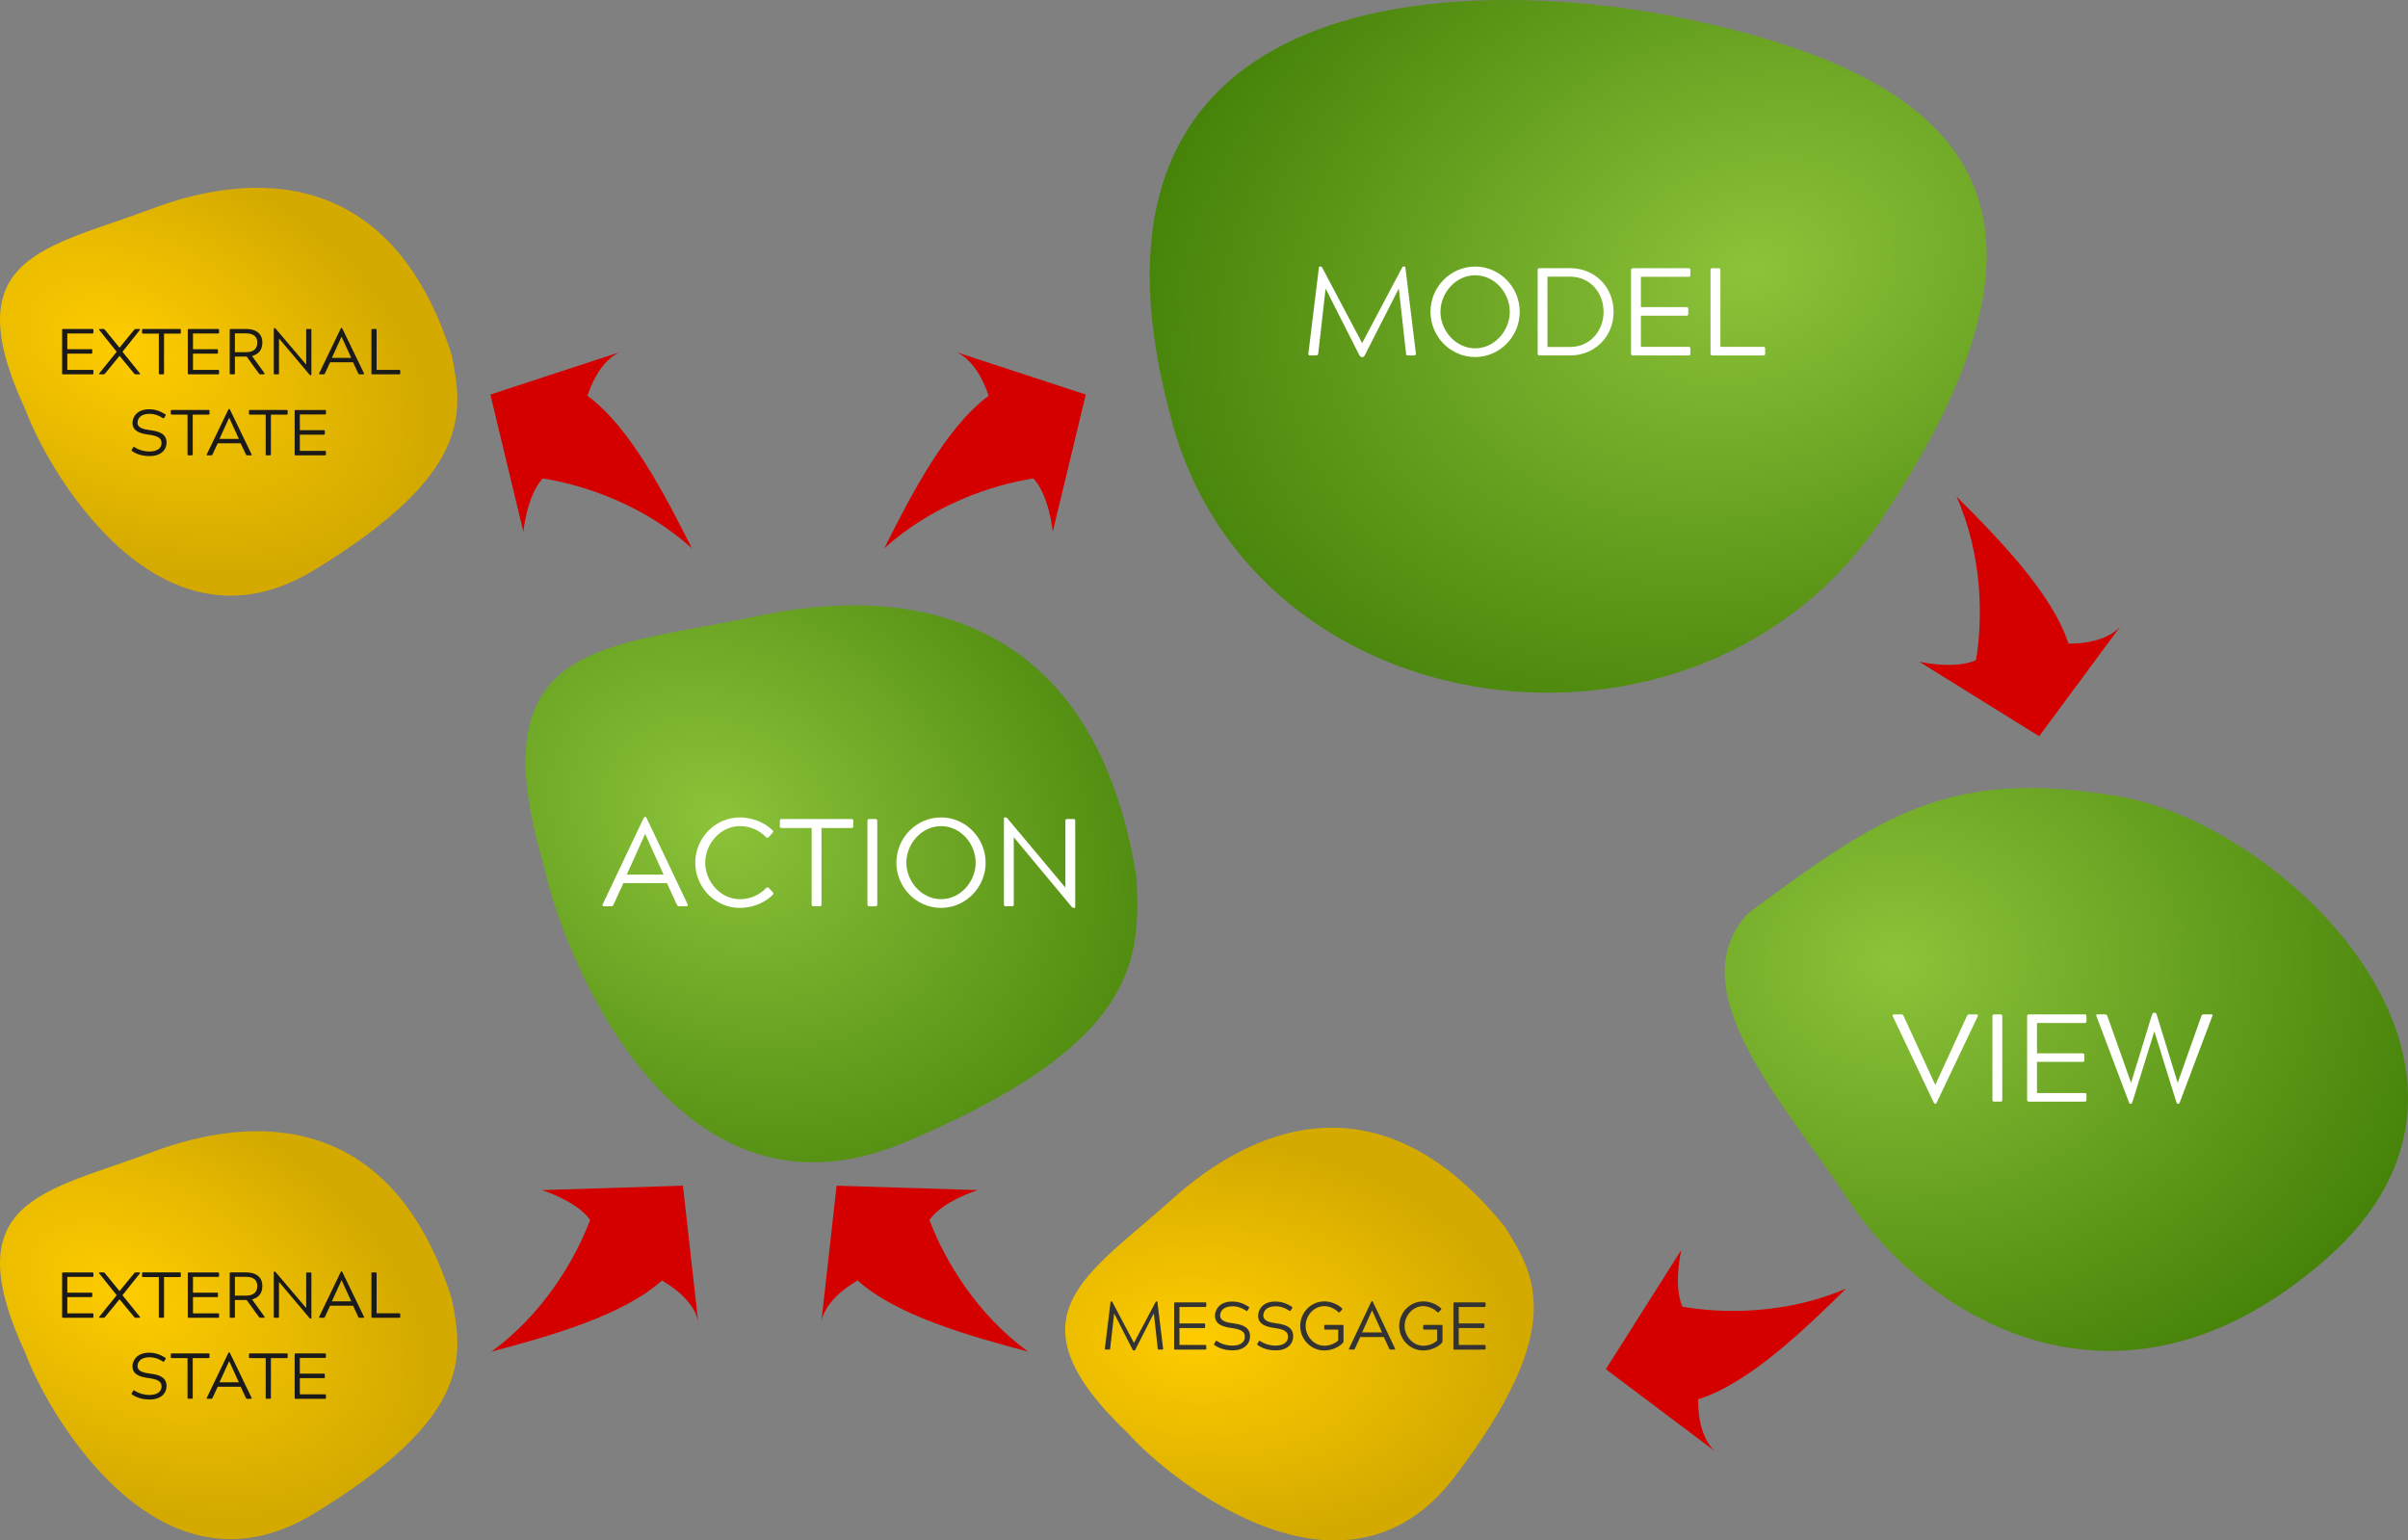 <?xml version="1.0" encoding="UTF-8" standalone="no"?>
<svg
   xmlns:dc="http://purl.org/dc/elements/1.1/"
   xmlns:cc="http://creativecommons.org/ns#"
   xmlns:rdf="http://www.w3.org/1999/02/22-rdf-syntax-ns#"
   xmlns:svg="http://www.w3.org/2000/svg"
   xmlns="http://www.w3.org/2000/svg"
   xmlns:xlink="http://www.w3.org/1999/xlink"
   id="svg8"
   version="1.1"
   viewBox="0 0 139.1 88.992"
   height="88.992mm"
   width="139.1mm">
  <rect x="0" y="0" width="139.1" height="88.992" fill="#808080" stroke="none"/>
  <defs
     id="defs2">
    <linearGradient
       id="linearGradient5159">
      <stop
         id="stop5155"
         offset="0"
         style="stop-color:#ffcc00;stop-opacity:1;" />
      <stop
         id="stop5157"
         offset="1"
         style="stop-color:#d4aa00;stop-opacity:1" />
    </linearGradient>
    <radialGradient
       gradientUnits="userSpaceOnUse"
       gradientTransform="matrix(0.176,0.562,-0.761,0.238,207.407,120.919)"
       r="51.168"
       fy="84.84"
       fx="-158.357"
       cy="84.84"
       cx="-158.357"
       id="radialGradient4493"
       xlink:href="#linearGradient4522" />
    <linearGradient
       id="linearGradient4522">
      <stop
         style="stop-color:#8cc33a;stop-opacity:1"
         offset="0"
         id="stop4518" />
      <stop
         style="stop-color:#3f7c04;stop-opacity:1"
         offset="1"
         id="stop4520" />
    </linearGradient>
    <radialGradient
       gradientUnits="userSpaceOnUse"
       gradientTransform="matrix(-0.959,-0.515,0.418,-0.778,-102.34,18.213)"
       r="30.546"
       fy="18.986"
       fx="-156.207"
       cy="18.986"
       cx="-156.207"
       id="radialGradient4503"
       xlink:href="#linearGradient4522" />
    <radialGradient
       gradientUnits="userSpaceOnUse"
       gradientTransform="matrix(1.063,0,0,0.876,206.585,28.29)"
       r="33.71"
       fy="72.783"
       fx="-78.379"
       cy="72.783"
       cx="-78.379"
       id="radialGradient4515"
       xlink:href="#linearGradient4522" />
    <radialGradient
       gradientUnits="userSpaceOnUse"
       gradientTransform="matrix(1.357,0.065,-0.041,0.851,-26.621,11.363)"
       r="13.535"
       fy="114.121"
       fx="84.249"
       cy="114.121"
       cx="84.249"
       id="radialGradient5161"
       xlink:href="#linearGradient5159" />
    <radialGradient
       r="13.535"
       fy="114.121"
       fx="84.249"
       cy="114.121"
       cx="84.249"
       gradientTransform="matrix(1.24,0.556,-0.349,0.777,-43.562,-24.346)"
       gradientUnits="userSpaceOnUse"
       id="radialGradient4551"
       xlink:href="#linearGradient5159" />
    <radialGradient
       r="13.535"
       fy="114.121"
       fx="84.249"
       cy="114.121"
       cx="84.249"
       gradientTransform="matrix(1.24,0.556,-0.349,0.777,-43.562,-78.85)"
       gradientUnits="userSpaceOnUse"
       id="radialGradient4648"
       xlink:href="#linearGradient5159" />
  </defs>
  <g
     transform="translate(-13.824,-36.508)"
     id="layer1">
    <path
       id="path4485"
       d="M 81.409,60.424 C 85.989,78.879 111.996,82.211 122.472,66.571 135.059,47.777 126.658,40.882 111.343,37.622 99.353,35.071 74.58,34.821 81.409,60.424 Z"
       style="opacity:1;fill:url(#radialGradient4493);fill-opacity:1;stroke:none;stroke-width:0.265;stroke-miterlimit:4;stroke-dasharray:none;stroke-dashoffset:0;stroke-opacity:1" />
    <path
       id="path4495"
       d="M 79.479,87.239 C 76.961,71.284 65.579,70.391 57.607,72.093 c -8.889,1.898 -16.239,1.332 -12.365,14.434 0.842,4.255 7.184,21.707 20.806,15.994 13.623,-5.713 13.633,-10.604 13.43,-15.283 z"
       style="opacity:1;fill:url(#radialGradient4503);fill-opacity:1;stroke:none;stroke-width:0.265;stroke-miterlimit:4;stroke-dasharray:none;stroke-dashoffset:0;stroke-opacity:1" />
    <path
       id="path4505"
       d="m 114.781,89.289 c 7.789,-5.778 11.718,-8.421 21.438,-6.774 9.72,1.647 24.289,15.908 12.002,26.706 -12.287,10.798 -23.547,2.863 -27.612,-3.362 -3.609,-5.527 -9.903,-12.107 -5.828,-16.569 z"
       style="opacity:1;fill:url(#radialGradient4515);fill-opacity:1;stroke:none;stroke-width:0.265;stroke-miterlimit:4;stroke-dasharray:none;stroke-dashoffset:0;stroke-opacity:1" />
    <g
       id="text5113"
       style="font-style:normal;font-variant:normal;font-weight:normal;font-stretch:normal;font-size:7.202px;line-height:1.25;font-family:'Acherus Grotesque';-inkscape-font-specification:'Acherus Grotesque';font-variant-ligatures:normal;font-variant-caps:normal;font-variant-numeric:normal;font-feature-settings:normal;text-align:start;writing-mode:lr-tb;text-anchor:start;opacity:1;fill:#ffffff;fill-opacity:1;stroke:none;stroke-width:0.265;stroke-miterlimit:4;stroke-dasharray:none;stroke-dashoffset:0;stroke-opacity:1"
       aria-label="MODEL">
      <path
         id="path4538"
         style="fill:#ffffff;stroke-width:0.265"
         d="m 94.627,53.175 0.418,3.752 c 0.007,0.086 0.029,0.115 0.108,0.115 h 0.353 c 0.086,0 0.115,-0.036 0.108,-0.115 l -0.605,-4.955 c -0.007,-0.05 -0.014,-0.065 -0.065,-0.065 h -0.043 c -0.029,0 -0.05,0.007 -0.086,0.065 l -2.305,4.357 -2.305,-4.357 c -0.036,-0.058 -0.058,-0.065 -0.086,-0.065 H 90.075 c -0.05,0 -0.058,0.014 -0.065,0.065 l -0.605,4.955 c -0.014,0.079 0.022,0.115 0.101,0.115 h 0.353 c 0.086,0 0.101,-0.029 0.115,-0.115 l 0.425,-3.745 1.945,3.839 c 0.05,0.072 0.079,0.115 0.137,0.115 h 0.058 c 0.058,0 0.094,-0.043 0.13,-0.115 z" />
      <path
         id="path4540"
         style="fill:#ffffff;stroke-width:0.265"
         d="m 96.457,54.521 c 0,1.433 1.16,2.614 2.578,2.614 1.419,0 2.578,-1.181 2.578,-2.614 0,-1.433 -1.16,-2.614 -2.578,-2.614 -1.419,0 -2.578,1.181 -2.578,2.614 z m 0.576,0 c 0,-1.088 0.879,-2.11 2.002,-2.11 1.138,0 2.002,1.023 2.002,2.11 0,1.08 -0.864,2.11 -2.002,2.11 -1.124,0 -2.002,-1.03 -2.002,-2.11 z" />
      <path
         id="path4542"
         style="fill:#ffffff;stroke-width:0.265"
         d="m 102.763,52.001 c -0.086,0 -0.115,0.029 -0.115,0.115 v 4.811 c 0,0.086 0.036,0.115 0.115,0.115 h 1.765 c 1.419,0 2.506,-1.088 2.506,-2.521 0,-1.433 -1.088,-2.521 -2.506,-2.521 z m 1.757,0.49 c 1.174,0 1.937,0.944 1.937,2.031 0,1.08 -0.763,2.031 -1.937,2.031 h -1.304 V 52.49 Z" />
      <path
         id="path4544"
         style="fill:#ffffff;stroke-width:0.265"
         d="m 111.362,57.042 c 0.086,0 0.108,-0.029 0.108,-0.115 V 56.661 c 0,-0.086 -0.022,-0.115 -0.108,-0.115 h -2.751 V 54.745 h 2.622 c 0.086,0 0.115,-0.029 0.115,-0.115 v -0.266 c 0,-0.086 -0.029,-0.115 -0.115,-0.115 h -2.622 v -1.75 h 2.751 c 0.079,0 0.108,-0.029 0.108,-0.115 v -0.266 c 0,-0.086 -0.029,-0.115 -0.108,-0.115 h -3.205 c -0.086,0 -0.115,0.029 -0.115,0.115 v 4.811 c 0,0.086 0.029,0.115 0.115,0.115 z" />
      <path
         id="path4546"
         style="fill:#ffffff;stroke-width:0.265"
         d="m 113.204,56.545 v -4.429 c 0,-0.086 -0.029,-0.115 -0.115,-0.115 h -0.339 c -0.086,0 -0.115,0.029 -0.115,0.115 v 4.811 c 0,0.086 0.029,0.115 0.115,0.115 h 2.931 c 0.086,0 0.108,-0.029 0.108,-0.115 V 56.661 c 0,-0.086 -0.022,-0.115 -0.108,-0.115 z" />
    </g>
    <g
       aria-label="VIEW"
       style="font-style:normal;font-variant:normal;font-weight:normal;font-stretch:normal;font-size:7.202px;line-height:1.25;font-family:'Acherus Grotesque';-inkscape-font-specification:'Acherus Grotesque';font-variant-ligatures:normal;font-variant-caps:normal;font-variant-numeric:normal;font-feature-settings:normal;text-align:start;writing-mode:lr-tb;text-anchor:start;opacity:1;fill:#ffffff;fill-opacity:1;stroke:none;stroke-width:0.265;stroke-miterlimit:4;stroke-dasharray:none;stroke-dashoffset:0;stroke-opacity:1"
       id="text5117">
      <path
         d="m 125.512,100.173 c 0.043,0.072 0.05,0.101 0.094,0.101 h 0.022 c 0.036,0 0.05,-0.036 0.086,-0.101 l 2.355,-4.948 c 0.022,-0.058 0.007,-0.115 -0.072,-0.115 h -0.418 c -0.065,0 -0.101,0.022 -0.144,0.115 l -1.815,3.954 h -0.007 l -1.815,-3.954 c -0.043,-0.094 -0.072,-0.115 -0.151,-0.115 h -0.418 c -0.065,0 -0.094,0.05 -0.065,0.115 z"
         style="fill:#ffffff;stroke-width:0.265"
         id="path5723" />
      <path
         d="m 128.918,100.036 c 0,0.086 0.029,0.115 0.115,0.115 h 0.346 c 0.086,0 0.108,-0.029 0.108,-0.115 v -4.811 c 0,-0.086 -0.022,-0.115 -0.108,-0.115 h -0.346 c -0.086,0 -0.115,0.029 -0.115,0.115 z"
         style="fill:#ffffff;stroke-width:0.265"
         id="path5725" />
      <path
         d="m 134.242,100.151 c 0.086,0 0.108,-0.029 0.108,-0.115 v -0.266 c 0,-0.086 -0.022,-0.115 -0.108,-0.115 h -2.751 v -1.801 h 2.622 c 0.086,0 0.115,-0.029 0.115,-0.115 v -0.266 c 0,-0.086 -0.029,-0.115 -0.115,-0.115 h -2.622 v -1.75 h 2.751 c 0.079,0 0.108,-0.029 0.108,-0.115 v -0.266 c 0,-0.086 -0.029,-0.115 -0.108,-0.115 h -3.205 c -0.086,0 -0.115,0.029 -0.115,0.115 v 4.811 c 0,0.086 0.029,0.115 0.115,0.115 z"
         style="fill:#ffffff;stroke-width:0.265"
         id="path5727" />
      <path
         d="m 135.565,95.225 c -0.029,-0.086 -0.065,-0.115 -0.144,-0.115 h -0.439 c -0.072,0 -0.086,0.029 -0.05,0.115 l 1.865,4.948 c 0.029,0.072 0.05,0.101 0.079,0.101 h 0.05 c 0.029,0 0.05,-0.036 0.079,-0.101 l 1.268,-4.084 1.268,4.084 c 0.029,0.065 0.05,0.101 0.079,0.101 h 0.05 c 0.036,0 0.05,-0.036 0.079,-0.101 l 1.865,-4.948 c 0.036,-0.086 0.022,-0.115 -0.05,-0.115 h -0.439 c -0.079,0 -0.115,0.029 -0.144,0.115 l -1.361,3.839 -1.21,-3.932 c -0.029,-0.079 -0.05,-0.115 -0.101,-0.115 h -0.072 c -0.05,0 -0.072,0.036 -0.101,0.115 l -1.21,3.932 z"
         style="fill:#ffffff;stroke-width:0.265"
         id="path5729" />
    </g>
    <g
       aria-label="ACTION"
       style="font-style:normal;font-variant:normal;font-weight:normal;font-stretch:normal;font-size:7.202px;line-height:1.25;font-family:'Acherus Grotesque';-inkscape-font-specification:'Acherus Grotesque';font-variant-ligatures:normal;font-variant-caps:normal;font-variant-numeric:normal;font-feature-settings:normal;text-align:start;writing-mode:lr-tb;text-anchor:start;opacity:1;fill:#ffffff;fill-opacity:1;stroke:none;stroke-width:0.265;stroke-miterlimit:4;stroke-dasharray:none;stroke-dashoffset:0;stroke-opacity:1"
       id="text5125">
      <path
         d="m 51.096,84.688 1.059,2.348 h -2.125 l 1.059,-2.348 z m 0.094,-0.886 c -0.029,-0.058 -0.05,-0.101 -0.086,-0.101 h -0.022 c -0.043,0 -0.058,0.043 -0.094,0.101 l -2.348,4.948 c -0.029,0.065 0,0.115 0.065,0.115 h 0.418 c 0.079,0 0.108,-0.029 0.151,-0.115 l 0.562,-1.224 h 2.514 l 0.562,1.224 c 0.043,0.086 0.072,0.115 0.144,0.115 h 0.418 c 0.072,0 0.101,-0.05 0.072,-0.115 z"
         style="fill:#ffffff;stroke-width:0.265"
         id="path5710" />
      <path
         d="m 56.563,88.455 c -1.124,0 -2.002,-1.023 -2.002,-2.11 0,-1.088 0.879,-2.11 2.002,-2.11 0.67,0 1.188,0.295 1.505,0.634 0.058,0.058 0.108,0.058 0.166,-0.007 l 0.209,-0.23 c 0.058,-0.065 0.065,-0.101 0.007,-0.158 -0.461,-0.461 -1.188,-0.742 -1.887,-0.742 -1.419,0 -2.578,1.181 -2.578,2.614 0,1.433 1.16,2.614 2.578,2.614 0.699,0 1.426,-0.281 1.887,-0.742 0.065,-0.065 0.065,-0.101 0.007,-0.173 l -0.216,-0.23 c -0.05,-0.05 -0.094,-0.065 -0.158,-0.007 -0.339,0.353 -0.85,0.648 -1.52,0.648 z"
         style="fill:#ffffff;stroke-width:0.265"
         id="path5712" />
      <path
         d="m 58.988,83.824 c -0.086,0 -0.115,0.029 -0.115,0.115 v 0.288 c 0,0.086 0.022,0.115 0.115,0.115 h 1.721 v 4.408 c 0,0.086 0.022,0.115 0.115,0.115 h 0.346 c 0.086,0 0.108,-0.029 0.108,-0.115 v -4.408 h 1.729 c 0.086,0 0.108,-0.029 0.108,-0.115 v -0.288 c 0,-0.086 -0.014,-0.115 -0.108,-0.115 z"
         style="fill:#ffffff;stroke-width:0.265"
         id="path5714" />
      <path
         d="m 63.932,88.75 c 0,0.086 0.029,0.115 0.115,0.115 h 0.346 c 0.086,0 0.108,-0.029 0.108,-0.115 v -4.811 c 0,-0.086 -0.022,-0.115 -0.108,-0.115 h -0.346 c -0.086,0 -0.115,0.029 -0.115,0.115 z"
         style="fill:#ffffff;stroke-width:0.265"
         id="path5716" />
      <path
         d="m 65.604,86.345 c 0,1.433 1.16,2.614 2.578,2.614 1.419,0 2.578,-1.181 2.578,-2.614 0,-1.433 -1.16,-2.614 -2.578,-2.614 -1.419,0 -2.578,1.181 -2.578,2.614 z m 0.576,0 c 0,-1.088 0.879,-2.11 2.002,-2.11 1.138,0 2.002,1.023 2.002,2.11 0,1.08 -0.864,2.11 -2.002,2.11 -1.124,0 -2.002,-1.03 -2.002,-2.11 z"
         style="fill:#ffffff;stroke-width:0.265"
         id="path5718" />
      <path
         d="m 72.385,84.875 3.349,4.026 c 0.043,0.043 0.072,0.058 0.108,0.058 h 0.036 c 0.043,0 0.058,-0.007 0.058,-0.058 v -4.962 c 0,-0.094 -0.022,-0.115 -0.108,-0.115 h -0.346 c -0.086,0 -0.115,0.022 -0.115,0.115 v 3.846 l -3.356,-4.004 c -0.029,-0.036 -0.05,-0.05 -0.094,-0.05 h -0.036 c -0.05,0 -0.065,0.007 -0.065,0.058 v 4.962 c 0,0.086 0.029,0.115 0.115,0.115 h 0.339 c 0.086,0 0.115,-0.029 0.115,-0.115 z"
         style="fill:#ffffff;stroke-width:0.265"
         id="path5720" />
    </g>
    <path
       style="opacity:1;fill:url(#radialGradient5161);fill-opacity:1;stroke:none;stroke-width:0.265;stroke-miterlimit:4;stroke-dasharray:none;stroke-dashoffset:0;stroke-opacity:1"
       d="m 100.742,107.371 c -7.36,-9.1 -14.827,-5.536 -19.212,-1.58 -4.89,4.411 -9.708,6.719 -2.53,13.538 2.07,2.365 12.372,11.019 18.851,2.498 6.479,-8.52 4.713,-11.593 2.891,-14.456 z"
       id="path5127" />
    <g
       aria-label="MESSGAGE"
       style="font-style:normal;font-variant:normal;font-weight:normal;font-stretch:normal;font-size:3.904px;line-height:1.25;font-family:'Acherus Grotesque';-inkscape-font-specification:'Acherus Grotesque';font-variant-ligatures:normal;font-variant-caps:normal;font-variant-numeric:normal;font-feature-settings:normal;text-align:start;writing-mode:lr-tb;text-anchor:start;opacity:1;fill:#333333;fill-opacity:1;stroke:none;stroke-width:0.265;stroke-miterlimit:4;stroke-dasharray:none;stroke-dashoffset:0;stroke-opacity:1"
       id="text5133">
      <path
         d="m 80.476,112.38 0.226,2.034 c 0.004,0.047 0.016,0.062 0.059,0.062 h 0.191 c 0.047,0 0.062,-0.019 0.059,-0.062 l -0.328,-2.686 c -0.004,-0.027 -0.008,-0.035 -0.035,-0.035 h -0.023 c -0.016,0 -0.027,0.004 -0.047,0.035 l -1.249,2.362 -1.249,-2.362 c -0.02,-0.031 -0.031,-0.035 -0.047,-0.035 h -0.023 c -0.027,0 -0.031,0.008 -0.035,0.035 l -0.328,2.686 c -0.008,0.043 0.012,0.062 0.055,0.062 h 0.191 c 0.047,0 0.055,-0.016 0.062,-0.062 l 0.23,-2.03 1.054,2.081 c 0.027,0.039 0.043,0.062 0.074,0.062 h 0.031 c 0.031,0 0.051,-0.023 0.07,-0.062 z"
         style="fill:#333333;stroke-width:0.265"
         id="path5732" />
      <path
         d="m 83.447,114.476 c 0.047,0 0.059,-0.016 0.059,-0.062 v -0.144 c 0,-0.047 -0.012,-0.062 -0.059,-0.062 H 81.956 v -0.976 h 1.421 c 0.047,0 0.062,-0.016 0.062,-0.062 v -0.144 c 0,-0.047 -0.016,-0.062 -0.062,-0.062 H 81.956 v -0.949 h 1.491 c 0.043,0 0.059,-0.016 0.059,-0.062 v -0.144 c 0,-0.047 -0.016,-0.062 -0.059,-0.062 h -1.737 c -0.047,0 -0.062,0.016 -0.062,0.062 v 2.608 c 0,0.047 0.016,0.062 0.062,0.062 z"
         style="fill:#333333;stroke-width:0.265"
         id="path5734" />
      <path
         d="m 85.031,111.974 c 0.273,0 0.531,0.09 0.781,0.258 0.039,0.031 0.062,0.016 0.086,-0.027 l 0.074,-0.121 c 0.016,-0.039 0.023,-0.062 -0.02,-0.086 -0.297,-0.18 -0.558,-0.297 -0.96,-0.297 -0.757,0 -0.984,0.515 -0.984,0.816 0,0.519 0.496,0.648 0.921,0.707 0.511,0.07 0.804,0.176 0.804,0.5 0,0.406 -0.375,0.523 -0.734,0.523 -0.293,0 -0.617,-0.09 -0.867,-0.262 -0.047,-0.027 -0.062,-0.019 -0.09,0.023 l -0.074,0.125 c -0.023,0.043 -0.023,0.062 0.016,0.086 0.297,0.207 0.64,0.301 1.054,0.301 0.671,0 0.995,-0.39 0.995,-0.808 0,-0.523 -0.429,-0.679 -0.933,-0.746 -0.429,-0.055 -0.792,-0.137 -0.792,-0.457 0,-0.203 0.129,-0.535 0.722,-0.535 z"
         style="fill:#333333;stroke-width:0.265"
         id="path5736" />
      <path
         d="m 87.524,111.974 c 0.273,0 0.531,0.09 0.781,0.258 0.039,0.031 0.062,0.016 0.086,-0.027 l 0.074,-0.121 c 0.016,-0.039 0.023,-0.062 -0.02,-0.086 -0.297,-0.18 -0.558,-0.297 -0.96,-0.297 -0.757,0 -0.984,0.515 -0.984,0.816 0,0.519 0.496,0.648 0.921,0.707 0.511,0.07 0.804,0.176 0.804,0.5 0,0.406 -0.375,0.523 -0.734,0.523 -0.293,0 -0.617,-0.09 -0.867,-0.262 -0.047,-0.027 -0.062,-0.019 -0.09,0.023 l -0.074,0.125 c -0.023,0.043 -0.023,0.062 0.016,0.086 0.297,0.207 0.64,0.301 1.054,0.301 0.671,0 0.995,-0.39 0.995,-0.808 0,-0.523 -0.429,-0.679 -0.933,-0.746 -0.429,-0.055 -0.792,-0.137 -0.792,-0.457 0,-0.203 0.129,-0.535 0.722,-0.535 z"
         style="fill:#333333;stroke-width:0.265"
         id="path5738" />
      <path
         d="m 90.322,111.966 c 0.316,0 0.628,0.16 0.808,0.34 0.039,0.035 0.062,0.031 0.09,0 l 0.117,-0.129 c 0.031,-0.035 0.043,-0.051 0.008,-0.086 -0.262,-0.246 -0.644,-0.398 -1.023,-0.398 -0.769,0 -1.39,0.64 -1.39,1.417 0,0.777 0.621,1.417 1.39,1.417 0.383,0 0.792,-0.156 1.05,-0.41 0.043,-0.043 0.062,-0.078 0.062,-0.141 v -0.863 c 0,-0.043 -0.012,-0.062 -0.059,-0.062 h -0.995 c -0.047,0 -0.062,0.016 -0.062,0.062 v 0.148 c 0,0.047 0.016,0.059 0.062,0.059 h 0.746 v 0.632 c -0.187,0.168 -0.461,0.301 -0.804,0.301 -0.609,0 -1.077,-0.558 -1.077,-1.144 0,-0.589 0.468,-1.144 1.077,-1.144 z"
         style="fill:#333333;stroke-width:0.265"
         id="path5740" />
      <path
         d="m 93.085,112.212 0.574,1.273 h -1.152 l 0.574,-1.273 z m 0.051,-0.48 c -0.016,-0.031 -0.027,-0.055 -0.047,-0.055 H 93.077 c -0.023,0 -0.031,0.023 -0.051,0.055 l -1.273,2.682 c -0.016,0.035 0,0.062 0.035,0.062 h 0.226 c 0.043,0 0.059,-0.016 0.082,-0.062 l 0.304,-0.664 h 1.362 l 0.304,0.664 c 0.023,0.047 0.039,0.062 0.078,0.062 h 0.226 c 0.039,0 0.055,-0.027 0.039,-0.062 z"
         style="fill:#333333;stroke-width:0.265"
         id="path5742" />
      <path
         d="m 96.04,111.966 c 0.316,0 0.628,0.16 0.808,0.34 0.039,0.035 0.062,0.031 0.09,0 l 0.117,-0.129 c 0.031,-0.035 0.043,-0.051 0.008,-0.086 -0.262,-0.246 -0.644,-0.398 -1.023,-0.398 -0.769,0 -1.39,0.64 -1.39,1.417 0,0.777 0.621,1.417 1.39,1.417 0.383,0 0.792,-0.156 1.05,-0.41 0.043,-0.043 0.062,-0.078 0.062,-0.141 v -0.863 c 0,-0.043 -0.012,-0.062 -0.059,-0.062 h -0.995 c -0.047,0 -0.062,0.016 -0.062,0.062 v 0.148 c 0,0.047 0.016,0.059 0.062,0.059 h 0.746 v 0.632 c -0.187,0.168 -0.461,0.301 -0.804,0.301 -0.609,0 -1.077,-0.558 -1.077,-1.144 0,-0.589 0.468,-1.144 1.077,-1.144 z"
         style="fill:#333333;stroke-width:0.265"
         id="path5744" />
      <path
         d="m 99.58,114.476 c 0.047,0 0.059,-0.016 0.059,-0.062 v -0.144 c 0,-0.047 -0.012,-0.062 -0.059,-0.062 h -1.491 v -0.976 h 1.421 c 0.047,0 0.062,-0.016 0.062,-0.062 v -0.144 c 0,-0.047 -0.016,-0.062 -0.062,-0.062 h -1.421 v -0.949 h 1.491 c 0.043,0 0.059,-0.016 0.059,-0.062 v -0.144 c 0,-0.047 -0.016,-0.062 -0.059,-0.062 h -1.737 c -0.047,0 -0.062,0.016 -0.062,0.062 v 2.608 c 0,0.047 0.016,0.062 0.062,0.062 z"
         style="fill:#333333;stroke-width:0.265"
         id="path5746" />
    </g>
    <path
       id="path5135"
       d="m 126.846,65.197 c 2.432,2.432 5.53,5.597 6.466,8.496 2.432,0 3.076,-1.106 3.076,-1.106 l -4.771,6.455 -6.922,-4.303 c 0,0 2.058,0.468 3.274,-0.094 0.408,-2.415 0.374,-6.08 -1.123,-9.448 z"
       style="opacity:1;fill:#d40000;fill-opacity:1;stroke:none;stroke-width:0.265;stroke-miterlimit:4;stroke-dasharray:none;stroke-dashoffset:0;stroke-opacity:1" />
    <path
       style="opacity:1;fill:#d40000;fill-opacity:1;stroke:none;stroke-width:0.265;stroke-miterlimit:4;stroke-dasharray:none;stroke-dashoffset:0;stroke-opacity:1"
       d="m 120.468,110.95 c -2.452,2.412 -5.641,5.485 -8.548,6.397 -0.02,2.432 1.082,3.084 1.082,3.084 l -6.416,-4.823 4.359,-6.887 c 0,0 -0.484,2.054 0.067,3.275 2.412,0.428 6.077,0.423 9.457,-1.046 z"
       id="path5137" />
    <path
       id="path5139"
       d="m 73.218,114.596 c -3.324,-0.886 -7.591,-2.072 -9.853,-4.112 -2.105,1.219 -2.107,2.499 -2.107,2.499 l 0.894,-7.976 8.147,0.255 c 0,0 -2.015,0.627 -2.786,1.722 0.857,2.295 2.723,5.449 5.706,7.614 z"
       style="opacity:1;fill:#d40000;fill-opacity:1;stroke:none;stroke-width:0.265;stroke-miterlimit:4;stroke-dasharray:none;stroke-dashoffset:0;stroke-opacity:1" />
    <path
       style="opacity:1;fill:#d40000;fill-opacity:1;stroke:none;stroke-width:0.265;stroke-miterlimit:4;stroke-dasharray:none;stroke-dashoffset:0;stroke-opacity:1"
       d="m 64.904,68.186 c 1.543,-3.074 3.572,-7.01 6.031,-8.811 -0.765,-2.309 -2.018,-2.571 -2.018,-2.571 l 7.628,2.498 -1.907,7.925 c 0,0 -0.204,-2.101 -1.119,-3.078 -2.421,0.372 -5.889,1.558 -8.615,4.038 z"
       id="path5141" />
    <path
       id="path4549"
       d="m 39.926,111.554 c -3.527,-11.16 -11.779,-10.57 -17.307,-8.489 -6.164,2.32 -11.492,2.708 -7.3,11.678 1.063,2.958 7.492,14.777 16.635,9.212 9.143,-5.565 8.623,-9.07 7.972,-12.401 z"
       style="opacity:1;fill:url(#radialGradient4551);fill-opacity:1;stroke:none;stroke-width:0.265;stroke-miterlimit:4;stroke-dasharray:none;stroke-dashoffset:0;stroke-opacity:1" />
    <g
       id="text4573"
       style="font-style:normal;font-variant:normal;font-weight:normal;font-stretch:normal;font-size:3.77px;line-height:1.25;font-family:Consolas;-inkscape-font-specification:Consolas;font-variant-ligatures:normal;font-variant-caps:normal;font-variant-numeric:normal;font-feature-settings:normal;text-align:start;writing-mode:lr-tb;text-anchor:start;opacity:1;fill:#1a1a1a;fill-opacity:1;stroke:#ff0000;stroke-width:0.529;stroke-linecap:round;stroke-miterlimit:4;stroke-dasharray:none;stroke-dashoffset:0;stroke-opacity:1"
       transform="scale(1.007,0.993)"
       aria-label="EXTERNAL
STATE">
      <path
         id="path4589"
         style="font-style:normal;font-variant:normal;font-weight:normal;font-stretch:normal;line-height:0.8;font-family:'Acherus Grotesque';-inkscape-font-specification:'Acherus Grotesque';text-align:center;text-anchor:middle;fill:#1a1a1a;stroke:none;stroke-width:0.529"
         d="m 19.029,113.433 c 0.045,0 0.057,-0.015 0.057,-0.06 v -0.14 c 0,-0.045 -0.011,-0.06 -0.057,-0.06 h -1.44 v -0.943 h 1.372 c 0.045,0 0.06,-0.015 0.06,-0.06 v -0.14 c 0,-0.045 -0.015,-0.06 -0.06,-0.06 h -1.372 v -0.916 h 1.44 c 0.041,0 0.057,-0.015 0.057,-0.06 v -0.14 c 0,-0.045 -0.015,-0.06 -0.057,-0.06 h -1.678 c -0.045,0 -0.06,0.015 -0.06,0.06 v 2.519 c 0,0.045 0.015,0.06 0.06,0.06 z" />
      <path
         id="path4591"
         style="font-style:normal;font-variant:normal;font-weight:normal;font-stretch:normal;line-height:0.8;font-family:'Acherus Grotesque';-inkscape-font-specification:'Acherus Grotesque';text-align:center;text-anchor:middle;fill:#1a1a1a;stroke:none;stroke-width:0.529"
         d="m 20.585,112.358 0.826,1.014 c 0.038,0.045 0.049,0.06 0.09,0.06 h 0.222 c 0.038,0 0.057,-0.015 0.026,-0.06 l -0.995,-1.252 0.995,-1.267 c 0.034,-0.045 0.011,-0.06 -0.026,-0.06 h -0.219 c -0.038,0 -0.053,0.011 -0.09,0.06 l -0.829,1.026 -0.829,-1.026 c -0.03,-0.045 -0.049,-0.06 -0.09,-0.06 h -0.219 c -0.041,0 -0.057,0.015 -0.026,0.06 l 0.999,1.267 -0.995,1.252 c -0.03,0.045 -0.007,0.06 0.03,0.06 h 0.219 c 0.041,0 0.057,-0.015 0.09,-0.06 z" />
      <path
         id="path4593"
         style="font-style:normal;font-variant:normal;font-weight:normal;font-stretch:normal;line-height:0.8;font-family:'Acherus Grotesque';-inkscape-font-specification:'Acherus Grotesque';text-align:center;text-anchor:middle;fill:#1a1a1a;stroke:none;stroke-width:0.529"
         d="m 21.938,110.793 c -0.045,0 -0.06,0.015 -0.06,0.06 v 0.151 c 0,0.045 0.011,0.06 0.06,0.06 h 0.901 v 2.307 c 0,0.045 0.011,0.06 0.06,0.06 h 0.181 c 0.045,0 0.057,-0.015 0.057,-0.06 v -2.307 h 0.905 c 0.045,0 0.057,-0.015 0.057,-0.06 v -0.151 c 0,-0.045 -0.007,-0.06 -0.057,-0.06 z" />
      <path
         id="path4595"
         style="font-style:normal;font-variant:normal;font-weight:normal;font-stretch:normal;line-height:0.8;font-family:'Acherus Grotesque';-inkscape-font-specification:'Acherus Grotesque';text-align:center;text-anchor:middle;fill:#1a1a1a;stroke:none;stroke-width:0.529"
         d="m 26.238,113.433 c 0.045,0 0.057,-0.015 0.057,-0.06 v -0.14 c 0,-0.045 -0.011,-0.06 -0.057,-0.06 h -1.44 v -0.943 h 1.372 c 0.045,0 0.06,-0.015 0.06,-0.06 v -0.14 c 0,-0.045 -0.015,-0.06 -0.06,-0.06 h -1.372 v -0.916 h 1.44 c 0.041,0 0.057,-0.015 0.057,-0.06 v -0.14 c 0,-0.045 -0.015,-0.06 -0.057,-0.06 h -1.678 c -0.045,0 -0.06,0.015 -0.06,0.06 v 2.519 c 0,0.045 0.015,0.06 0.06,0.06 z" />
      <path
         id="path4597"
         style="font-style:normal;font-variant:normal;font-weight:normal;font-stretch:normal;line-height:0.8;font-family:'Acherus Grotesque';-inkscape-font-specification:'Acherus Grotesque';text-align:center;text-anchor:middle;fill:#1a1a1a;stroke:none;stroke-width:0.529"
         d="m 28.778,111.585 c 0,-0.611 -0.486,-0.792 -0.916,-0.792 h -0.897 c -0.045,0 -0.06,0.015 -0.06,0.06 v 2.519 c 0,0.053 0.015,0.06 0.06,0.06 h 0.177 c 0.045,0 0.06,-0.011 0.06,-0.06 v -0.973 h 0.675 l 0.694,0.973 c 0.026,0.038 0.057,0.06 0.102,0.06 h 0.177 c 0.045,0 0.075,-0.023 0.045,-0.072 l -0.709,-0.995 c 0.351,-0.094 0.592,-0.332 0.592,-0.78 z m -1.576,0.558 v -1.093 h 0.641 c 0.388,0 0.645,0.158 0.645,0.535 0,0.343 -0.196,0.558 -0.645,0.558 z" />
      <path
         id="path4599"
         style="font-style:normal;font-variant:normal;font-weight:normal;font-stretch:normal;line-height:0.8;font-family:'Acherus Grotesque';-inkscape-font-specification:'Acherus Grotesque';text-align:center;text-anchor:middle;fill:#1a1a1a;stroke:none;stroke-width:0.529"
         d="m 29.732,111.344 1.753,2.108 c 0.023,0.023 0.038,0.03 0.057,0.03 h 0.019 c 0.023,0 0.03,-0.004 0.03,-0.03 v -2.598 c 0,-0.049 -0.011,-0.06 -0.057,-0.06 h -0.181 c -0.045,0 -0.06,0.011 -0.06,0.06 v 2.013 l -1.757,-2.096 c -0.015,-0.019 -0.026,-0.026 -0.049,-0.026 h -0.019 c -0.026,0 -0.034,0.004 -0.034,0.03 v 2.598 c 0,0.045 0.015,0.06 0.06,0.06 h 0.177 c 0.045,0 0.06,-0.015 0.06,-0.06 z" />
      <path
         id="path4601"
         style="font-style:normal;font-variant:normal;font-weight:normal;font-stretch:normal;line-height:0.8;font-family:'Acherus Grotesque';-inkscape-font-specification:'Acherus Grotesque';text-align:center;text-anchor:middle;fill:#1a1a1a;stroke:none;stroke-width:0.529"
         d="m 33.323,111.246 0.554,1.229 h -1.112 l 0.554,-1.229 z m 0.049,-0.464 c -0.015,-0.03 -0.026,-0.053 -0.045,-0.053 h -0.011 c -0.023,0 -0.03,0.023 -0.049,0.053 l -1.229,2.59 c -0.015,0.034 0,0.06 0.034,0.06 h 0.219 c 0.041,0 0.057,-0.015 0.079,-0.06 l 0.294,-0.641 h 1.316 l 0.294,0.641 c 0.023,0.045 0.038,0.06 0.075,0.06 h 0.219 c 0.038,0 0.053,-0.026 0.038,-0.06 z" />
      <path
         id="path4603"
         style="font-style:normal;font-variant:normal;font-weight:normal;font-stretch:normal;line-height:0.8;font-family:'Acherus Grotesque';-inkscape-font-specification:'Acherus Grotesque';text-align:center;text-anchor:middle;fill:#1a1a1a;stroke:none;stroke-width:0.529"
         d="m 35.332,113.172 v -2.319 c 0,-0.045 -0.015,-0.06 -0.06,-0.06 H 35.095 c -0.045,0 -0.06,0.015 -0.06,0.06 v 2.519 c 0,0.045 0.015,0.06 0.06,0.06 h 1.535 c 0.045,0 0.057,-0.015 0.057,-0.06 v -0.14 c 0,-0.045 -0.011,-0.06 -0.057,-0.06 z" />
      <path
         id="path4605"
         style="font-style:normal;font-variant:normal;font-weight:normal;font-stretch:normal;line-height:0.8;font-family:'Acherus Grotesque';-inkscape-font-specification:'Acherus Grotesque';text-align:center;text-anchor:middle;fill:#1a1a1a;stroke:none;stroke-width:0.529"
         d="m 22.315,115.729 c 0.264,0 0.513,0.087 0.754,0.249 0.038,0.03 0.06,0.015 0.083,-0.026 l 0.072,-0.117 c 0.015,-0.038 0.023,-0.06 -0.019,-0.083 -0.287,-0.173 -0.539,-0.287 -0.928,-0.287 -0.731,0 -0.95,0.498 -0.95,0.788 0,0.501 0.479,0.626 0.89,0.682 0.494,0.068 0.777,0.17 0.777,0.483 0,0.392 -0.362,0.505 -0.709,0.505 -0.283,0 -0.596,-0.087 -0.837,-0.253 -0.045,-0.026 -0.06,-0.019 -0.087,0.023 l -0.072,0.121 c -0.023,0.042 -0.023,0.06 0.015,0.083 0.287,0.2 0.618,0.29 1.018,0.29 0.648,0 0.961,-0.377 0.961,-0.78 0,-0.505 -0.415,-0.656 -0.901,-0.72 -0.415,-0.053 -0.765,-0.132 -0.765,-0.441 0,-0.196 0.124,-0.517 0.698,-0.517 z" />
      <path
         id="path4607"
         style="font-style:normal;font-variant:normal;font-weight:normal;font-stretch:normal;line-height:0.8;font-family:'Acherus Grotesque';-inkscape-font-specification:'Acherus Grotesque';text-align:center;text-anchor:middle;fill:#1a1a1a;stroke:none;stroke-width:0.529"
         d="m 23.584,115.506 c -0.045,0 -0.06,0.015 -0.06,0.06 v 0.151 c 0,0.045 0.011,0.06 0.06,0.06 h 0.901 v 2.307 c 0,0.045 0.011,0.06 0.06,0.06 h 0.181 c 0.045,0 0.057,-0.015 0.057,-0.06 v -2.307 h 0.905 c 0.045,0 0.057,-0.015 0.057,-0.06 v -0.151 c 0,-0.045 -0.007,-0.06 -0.057,-0.06 z" />
      <path
         id="path4609"
         style="font-style:normal;font-variant:normal;font-weight:normal;font-stretch:normal;line-height:0.8;font-family:'Acherus Grotesque';-inkscape-font-specification:'Acherus Grotesque';text-align:center;text-anchor:middle;fill:#1a1a1a;stroke:none;stroke-width:0.529"
         d="m 26.876,115.959 0.554,1.229 h -1.112 l 0.554,-1.229 z m 0.049,-0.464 c -0.015,-0.03 -0.026,-0.053 -0.045,-0.053 h -0.011 c -0.023,0 -0.03,0.023 -0.049,0.053 l -1.229,2.59 c -0.015,0.034 0,0.06 0.034,0.06 h 0.219 c 0.041,0 0.057,-0.015 0.079,-0.06 l 0.294,-0.641 h 1.316 l 0.294,0.641 c 0.023,0.045 0.038,0.06 0.075,0.06 h 0.219 c 0.038,0 0.053,-0.026 0.038,-0.06 z" />
      <path
         id="path4611"
         style="font-style:normal;font-variant:normal;font-weight:normal;font-stretch:normal;line-height:0.8;font-family:'Acherus Grotesque';-inkscape-font-specification:'Acherus Grotesque';text-align:center;text-anchor:middle;fill:#1a1a1a;stroke:none;stroke-width:0.529"
         d="m 28.069,115.506 c -0.045,0 -0.06,0.015 -0.06,0.06 v 0.151 c 0,0.045 0.011,0.06 0.06,0.06 h 0.901 v 2.307 c 0,0.045 0.011,0.06 0.06,0.06 h 0.181 c 0.045,0 0.057,-0.015 0.057,-0.06 v -2.307 h 0.905 c 0.045,0 0.057,-0.015 0.057,-0.06 v -0.151 c 0,-0.045 -0.007,-0.06 -0.057,-0.06 z" />
      <path
         id="path4613"
         style="font-style:normal;font-variant:normal;font-weight:normal;font-stretch:normal;line-height:0.8;font-family:'Acherus Grotesque';-inkscape-font-specification:'Acherus Grotesque';text-align:center;text-anchor:middle;fill:#1a1a1a;stroke:none;stroke-width:0.529"
         d="m 32.368,118.146 c 0.045,0 0.057,-0.015 0.057,-0.06 v -0.14 c 0,-0.045 -0.011,-0.06 -0.057,-0.06 h -1.44 v -0.943 h 1.372 c 0.045,0 0.06,-0.015 0.06,-0.06 v -0.14 c 0,-0.045 -0.015,-0.06 -0.06,-0.06 h -1.372 v -0.916 h 1.44 c 0.041,0 0.057,-0.015 0.057,-0.06 v -0.14 c 0,-0.045 -0.015,-0.06 -0.057,-0.06 H 30.691 c -0.045,0 -0.06,0.015 -0.06,0.06 v 2.519 c 0,0.045 0.015,0.06 0.06,0.06 z" />
    </g>
    <path
       style="opacity:1;fill:#d40000;fill-opacity:1;stroke:none;stroke-width:0.265;stroke-miterlimit:4;stroke-dasharray:none;stroke-dashoffset:0;stroke-opacity:1"
       d="m 42.207,114.596 c 3.324,-0.886 7.591,-2.072 9.853,-4.112 2.105,1.219 2.107,2.499 2.107,2.499 l -0.894,-7.976 -8.147,0.255 c 0,0 2.015,0.627 2.786,1.722 -0.857,2.295 -2.723,5.449 -5.706,7.614 z"
       id="path4581" />
    <path
       style="opacity:1;fill:url(#radialGradient4648);fill-opacity:1;stroke:none;stroke-width:0.265;stroke-miterlimit:4;stroke-dasharray:none;stroke-dashoffset:0;stroke-opacity:1"
       d="M 39.926,57.05 C 36.398,45.89 28.146,46.48 22.619,48.561 c -6.164,2.32 -11.492,2.708 -7.3,11.678 1.063,2.958 7.492,14.777 16.635,9.212 9.143,-5.565 8.623,-9.07 7.972,-12.401 z"
       id="path4616" />
    <g
       aria-label="EXTERNAL
STATE"
       transform="matrix(1.007,0,0,0.993,0,-54.504)"
       style="font-style:normal;font-variant:normal;font-weight:normal;font-stretch:normal;font-size:3.77px;line-height:1.25;font-family:Consolas;-inkscape-font-specification:Consolas;font-variant-ligatures:normal;font-variant-caps:normal;font-variant-numeric:normal;font-feature-settings:normal;text-align:start;writing-mode:lr-tb;text-anchor:start;opacity:1;fill:#1a1a1a;fill-opacity:1;stroke:#ff0000;stroke-width:0.529;stroke-linecap:round;stroke-miterlimit:4;stroke-dasharray:none;stroke-dashoffset:0;stroke-opacity:1"
       id="g4644">
      <path
         d="m 19.029,113.433 c 0.045,0 0.057,-0.015 0.057,-0.06 v -0.14 c 0,-0.045 -0.011,-0.06 -0.057,-0.06 h -1.44 v -0.943 h 1.372 c 0.045,0 0.06,-0.015 0.06,-0.06 v -0.14 c 0,-0.045 -0.015,-0.06 -0.06,-0.06 h -1.372 v -0.916 h 1.44 c 0.041,0 0.057,-0.015 0.057,-0.06 v -0.14 c 0,-0.045 -0.015,-0.06 -0.057,-0.06 h -1.678 c -0.045,0 -0.06,0.015 -0.06,0.06 v 2.519 c 0,0.045 0.015,0.06 0.06,0.06 z"
         style="font-style:normal;font-variant:normal;font-weight:normal;font-stretch:normal;line-height:0.8;font-family:'Acherus Grotesque';-inkscape-font-specification:'Acherus Grotesque';text-align:center;text-anchor:middle;fill:#1a1a1a;stroke:none;stroke-width:0.529"
         id="path4618" />
      <path
         d="m 20.585,112.358 0.826,1.014 c 0.038,0.045 0.049,0.06 0.09,0.06 h 0.222 c 0.038,0 0.057,-0.015 0.026,-0.06 l -0.995,-1.252 0.995,-1.267 c 0.034,-0.045 0.011,-0.06 -0.026,-0.06 h -0.219 c -0.038,0 -0.053,0.011 -0.09,0.06 l -0.829,1.026 -0.829,-1.026 c -0.03,-0.045 -0.049,-0.06 -0.09,-0.06 h -0.219 c -0.041,0 -0.057,0.015 -0.026,0.06 l 0.999,1.267 -0.995,1.252 c -0.03,0.045 -0.007,0.06 0.03,0.06 h 0.219 c 0.041,0 0.057,-0.015 0.09,-0.06 z"
         style="font-style:normal;font-variant:normal;font-weight:normal;font-stretch:normal;line-height:0.8;font-family:'Acherus Grotesque';-inkscape-font-specification:'Acherus Grotesque';text-align:center;text-anchor:middle;fill:#1a1a1a;stroke:none;stroke-width:0.529"
         id="path4620" />
      <path
         d="m 21.938,110.793 c -0.045,0 -0.06,0.015 -0.06,0.06 v 0.151 c 0,0.045 0.011,0.06 0.06,0.06 h 0.901 v 2.307 c 0,0.045 0.011,0.06 0.06,0.06 h 0.181 c 0.045,0 0.057,-0.015 0.057,-0.06 v -2.307 h 0.905 c 0.045,0 0.057,-0.015 0.057,-0.06 v -0.151 c 0,-0.045 -0.007,-0.06 -0.057,-0.06 z"
         style="font-style:normal;font-variant:normal;font-weight:normal;font-stretch:normal;line-height:0.8;font-family:'Acherus Grotesque';-inkscape-font-specification:'Acherus Grotesque';text-align:center;text-anchor:middle;fill:#1a1a1a;stroke:none;stroke-width:0.529"
         id="path4622" />
      <path
         d="m 26.238,113.433 c 0.045,0 0.057,-0.015 0.057,-0.06 v -0.14 c 0,-0.045 -0.011,-0.06 -0.057,-0.06 h -1.44 v -0.943 h 1.372 c 0.045,0 0.06,-0.015 0.06,-0.06 v -0.14 c 0,-0.045 -0.015,-0.06 -0.06,-0.06 h -1.372 v -0.916 h 1.44 c 0.041,0 0.057,-0.015 0.057,-0.06 v -0.14 c 0,-0.045 -0.015,-0.06 -0.057,-0.06 h -1.678 c -0.045,0 -0.06,0.015 -0.06,0.06 v 2.519 c 0,0.045 0.015,0.06 0.06,0.06 z"
         style="font-style:normal;font-variant:normal;font-weight:normal;font-stretch:normal;line-height:0.8;font-family:'Acherus Grotesque';-inkscape-font-specification:'Acherus Grotesque';text-align:center;text-anchor:middle;fill:#1a1a1a;stroke:none;stroke-width:0.529"
         id="path4624" />
      <path
         d="m 28.778,111.585 c 0,-0.611 -0.486,-0.792 -0.916,-0.792 h -0.897 c -0.045,0 -0.06,0.015 -0.06,0.06 v 2.519 c 0,0.053 0.015,0.06 0.06,0.06 h 0.177 c 0.045,0 0.06,-0.011 0.06,-0.06 v -0.973 h 0.675 l 0.694,0.973 c 0.026,0.038 0.057,0.06 0.102,0.06 h 0.177 c 0.045,0 0.075,-0.023 0.045,-0.072 l -0.709,-0.995 c 0.351,-0.094 0.592,-0.332 0.592,-0.78 z m -1.576,0.558 v -1.093 h 0.641 c 0.388,0 0.645,0.158 0.645,0.535 0,0.343 -0.196,0.558 -0.645,0.558 z"
         style="font-style:normal;font-variant:normal;font-weight:normal;font-stretch:normal;line-height:0.8;font-family:'Acherus Grotesque';-inkscape-font-specification:'Acherus Grotesque';text-align:center;text-anchor:middle;fill:#1a1a1a;stroke:none;stroke-width:0.529"
         id="path4626" />
      <path
         d="m 29.732,111.344 1.753,2.108 c 0.023,0.023 0.038,0.03 0.057,0.03 h 0.019 c 0.023,0 0.03,-0.004 0.03,-0.03 v -2.598 c 0,-0.049 -0.011,-0.06 -0.057,-0.06 h -0.181 c -0.045,0 -0.06,0.011 -0.06,0.06 v 2.013 l -1.757,-2.096 c -0.015,-0.019 -0.026,-0.026 -0.049,-0.026 h -0.019 c -0.026,0 -0.034,0.004 -0.034,0.03 v 2.598 c 0,0.045 0.015,0.06 0.06,0.06 h 0.177 c 0.045,0 0.06,-0.015 0.06,-0.06 z"
         style="font-style:normal;font-variant:normal;font-weight:normal;font-stretch:normal;line-height:0.8;font-family:'Acherus Grotesque';-inkscape-font-specification:'Acherus Grotesque';text-align:center;text-anchor:middle;fill:#1a1a1a;stroke:none;stroke-width:0.529"
         id="path4628" />
      <path
         d="m 33.323,111.246 0.554,1.229 h -1.112 l 0.554,-1.229 z m 0.049,-0.464 c -0.015,-0.03 -0.026,-0.053 -0.045,-0.053 h -0.011 c -0.023,0 -0.03,0.023 -0.049,0.053 l -1.229,2.59 c -0.015,0.034 0,0.06 0.034,0.06 h 0.219 c 0.041,0 0.057,-0.015 0.079,-0.06 l 0.294,-0.641 h 1.316 l 0.294,0.641 c 0.023,0.045 0.038,0.06 0.075,0.06 h 0.219 c 0.038,0 0.053,-0.026 0.038,-0.06 z"
         style="font-style:normal;font-variant:normal;font-weight:normal;font-stretch:normal;line-height:0.8;font-family:'Acherus Grotesque';-inkscape-font-specification:'Acherus Grotesque';text-align:center;text-anchor:middle;fill:#1a1a1a;stroke:none;stroke-width:0.529"
         id="path4630" />
      <path
         d="m 35.332,113.172 v -2.319 c 0,-0.045 -0.015,-0.06 -0.06,-0.06 H 35.095 c -0.045,0 -0.06,0.015 -0.06,0.06 v 2.519 c 0,0.045 0.015,0.06 0.06,0.06 h 1.535 c 0.045,0 0.057,-0.015 0.057,-0.06 v -0.14 c 0,-0.045 -0.011,-0.06 -0.057,-0.06 z"
         style="font-style:normal;font-variant:normal;font-weight:normal;font-stretch:normal;line-height:0.8;font-family:'Acherus Grotesque';-inkscape-font-specification:'Acherus Grotesque';text-align:center;text-anchor:middle;fill:#1a1a1a;stroke:none;stroke-width:0.529"
         id="path4632" />
      <path
         d="m 22.315,115.729 c 0.264,0 0.513,0.087 0.754,0.249 0.038,0.03 0.06,0.015 0.083,-0.026 l 0.072,-0.117 c 0.015,-0.038 0.023,-0.06 -0.019,-0.083 -0.287,-0.173 -0.539,-0.287 -0.928,-0.287 -0.731,0 -0.95,0.498 -0.95,0.788 0,0.501 0.479,0.626 0.89,0.682 0.494,0.068 0.777,0.17 0.777,0.483 0,0.392 -0.362,0.505 -0.709,0.505 -0.283,0 -0.596,-0.087 -0.837,-0.253 -0.045,-0.026 -0.06,-0.019 -0.087,0.023 l -0.072,0.121 c -0.023,0.042 -0.023,0.06 0.015,0.083 0.287,0.2 0.618,0.29 1.018,0.29 0.648,0 0.961,-0.377 0.961,-0.78 0,-0.505 -0.415,-0.656 -0.901,-0.72 -0.415,-0.053 -0.765,-0.132 -0.765,-0.441 0,-0.196 0.124,-0.517 0.698,-0.517 z"
         style="font-style:normal;font-variant:normal;font-weight:normal;font-stretch:normal;line-height:0.8;font-family:'Acherus Grotesque';-inkscape-font-specification:'Acherus Grotesque';text-align:center;text-anchor:middle;fill:#1a1a1a;stroke:none;stroke-width:0.529"
         id="path4634" />
      <path
         d="m 23.584,115.506 c -0.045,0 -0.06,0.015 -0.06,0.06 v 0.151 c 0,0.045 0.011,0.06 0.06,0.06 h 0.901 v 2.307 c 0,0.045 0.011,0.06 0.06,0.06 h 0.181 c 0.045,0 0.057,-0.015 0.057,-0.06 v -2.307 h 0.905 c 0.045,0 0.057,-0.015 0.057,-0.06 v -0.151 c 0,-0.045 -0.007,-0.06 -0.057,-0.06 z"
         style="font-style:normal;font-variant:normal;font-weight:normal;font-stretch:normal;line-height:0.8;font-family:'Acherus Grotesque';-inkscape-font-specification:'Acherus Grotesque';text-align:center;text-anchor:middle;fill:#1a1a1a;stroke:none;stroke-width:0.529"
         id="path4636" />
      <path
         d="m 26.876,115.959 0.554,1.229 h -1.112 l 0.554,-1.229 z m 0.049,-0.464 c -0.015,-0.03 -0.026,-0.053 -0.045,-0.053 h -0.011 c -0.023,0 -0.03,0.023 -0.049,0.053 l -1.229,2.59 c -0.015,0.034 0,0.06 0.034,0.06 h 0.219 c 0.041,0 0.057,-0.015 0.079,-0.06 l 0.294,-0.641 h 1.316 l 0.294,0.641 c 0.023,0.045 0.038,0.06 0.075,0.06 h 0.219 c 0.038,0 0.053,-0.026 0.038,-0.06 z"
         style="font-style:normal;font-variant:normal;font-weight:normal;font-stretch:normal;line-height:0.8;font-family:'Acherus Grotesque';-inkscape-font-specification:'Acherus Grotesque';text-align:center;text-anchor:middle;fill:#1a1a1a;stroke:none;stroke-width:0.529"
         id="path4638" />
      <path
         d="m 28.069,115.506 c -0.045,0 -0.06,0.015 -0.06,0.06 v 0.151 c 0,0.045 0.011,0.06 0.06,0.06 h 0.901 v 2.307 c 0,0.045 0.011,0.06 0.06,0.06 h 0.181 c 0.045,0 0.057,-0.015 0.057,-0.06 v -2.307 h 0.905 c 0.045,0 0.057,-0.015 0.057,-0.06 v -0.151 c 0,-0.045 -0.007,-0.06 -0.057,-0.06 z"
         style="font-style:normal;font-variant:normal;font-weight:normal;font-stretch:normal;line-height:0.8;font-family:'Acherus Grotesque';-inkscape-font-specification:'Acherus Grotesque';text-align:center;text-anchor:middle;fill:#1a1a1a;stroke:none;stroke-width:0.529"
         id="path4640" />
      <path
         d="m 32.368,118.146 c 0.045,0 0.057,-0.015 0.057,-0.06 v -0.14 c 0,-0.045 -0.011,-0.06 -0.057,-0.06 h -1.44 v -0.943 h 1.372 c 0.045,0 0.06,-0.015 0.06,-0.06 v -0.14 c 0,-0.045 -0.015,-0.06 -0.06,-0.06 h -1.372 v -0.916 h 1.44 c 0.041,0 0.057,-0.015 0.057,-0.06 v -0.14 c 0,-0.045 -0.015,-0.06 -0.057,-0.06 H 30.691 c -0.045,0 -0.06,0.015 -0.06,0.06 v 2.519 c 0,0.045 0.015,0.06 0.06,0.06 z"
         style="font-style:normal;font-variant:normal;font-weight:normal;font-stretch:normal;line-height:0.8;font-family:'Acherus Grotesque';-inkscape-font-specification:'Acherus Grotesque';text-align:center;text-anchor:middle;fill:#1a1a1a;stroke:none;stroke-width:0.529"
         id="path4642" />
    </g>
    <path
       id="path4650"
       d="m 53.79,68.186 c -1.543,-3.074 -3.572,-7.01 -6.031,-8.811 0.765,-2.309 2.018,-2.571 2.018,-2.571 l -7.628,2.498 1.907,7.925 c 0,0 0.204,-2.101 1.119,-3.078 2.421,0.372 5.889,1.558 8.615,4.038 z"
       style="opacity:1;fill:#d40000;fill-opacity:1;stroke:none;stroke-width:0.265;stroke-miterlimit:4;stroke-dasharray:none;stroke-dashoffset:0;stroke-opacity:1" />
  </g>
</svg>
